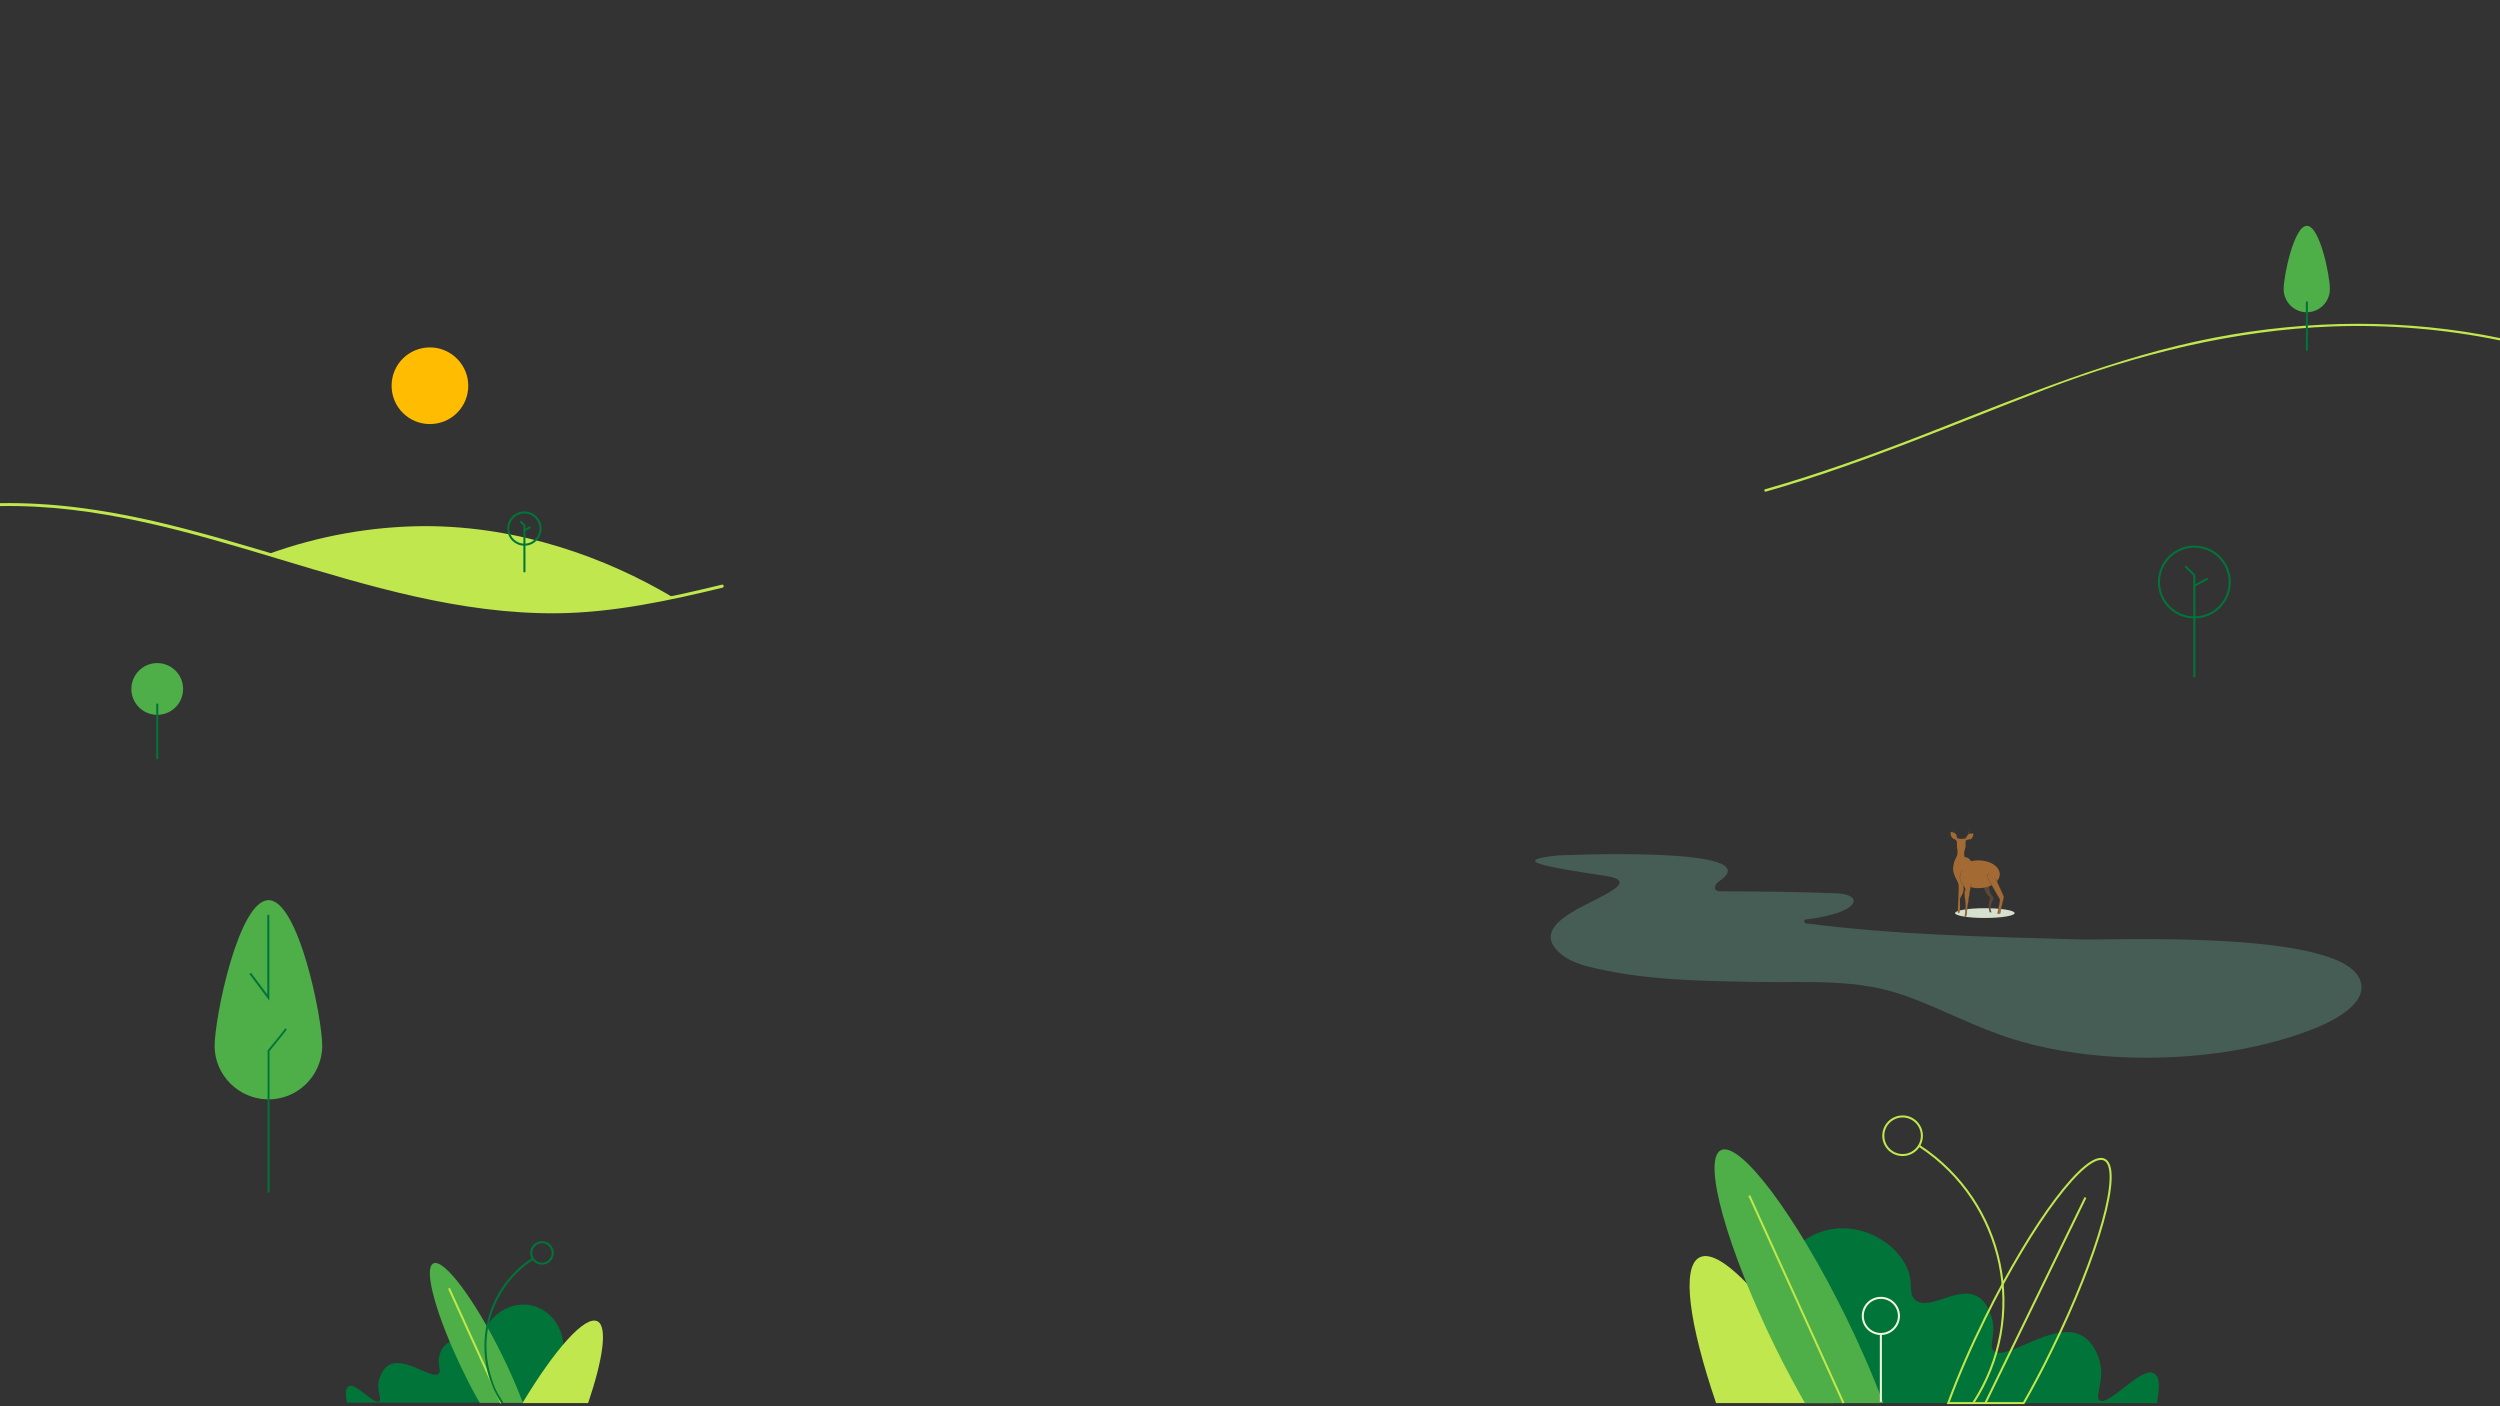 <?xml version="1.0" encoding="utf-8"?>
<!-- Generator: Adobe Illustrator 22.1.0, SVG Export Plug-In . SVG Version: 6.00 Build 0)  -->
<svg version="1.1" id="Layer_2_1_" xmlns="http://www.w3.org/2000/svg" xmlns:xlink="http://www.w3.org/1999/xlink" x="0px" y="0px"
	 viewBox="0 0 1024 576" style="enable-background:new 0 0 1024 576;" xml:space="preserve">
<rect x="0" y="0" width="1024" height="576" fill="#333333" stroke="none"/>
<style type="text/css">
	.st0{fill:#FFBC00;}
	.st1{fill:none;}
	.st2{fill:#C0E74D;}
	.st3{fill:#017439;}
	.st4{fill:#4EAE48;}
	.st5{fill:none;stroke:#C0E74D;stroke-width:0.84;stroke-miterlimit:10;}
	.st6{fill:none;stroke:#017439;stroke-width:0.84;stroke-miterlimit:10;}
	.st7{fill:none;stroke:#F2FADB;stroke-width:0.84;stroke-miterlimit:10;}
	.st8{fill:none;stroke:#017439;stroke-width:0.77;stroke-miterlimit:10;}
	.st9{fill:#D5E0CE;}
	.st10{fill:#A46A34;}
	.st11{fill:#5A4738;}
	.st12{fill:none;stroke:#5A4738;stroke-width:0.42;stroke-linecap:round;stroke-linejoin:round;}
	.st13{fill:none;stroke:#5A4738;stroke-width:0.13;stroke-linecap:round;stroke-linejoin:round;}
	.st14{opacity:0.3;}
	.st15{fill:#73BFA4;}
</style>
<title>IECS_illustrated_headerBackground</title>
<path class="st0" d="M191.8,158c0,8.7-7,15.7-15.7,15.7c-8.7,0-15.7-7-15.7-15.7c0-8.7,7-15.7,15.7-15.7c6.3,0,12,3.8,14.5,9.7
	C191.4,153.9,191.8,155.9,191.8,158"/>
<line class="st1" x1="48.7" y1="232.7" x2="52" y2="234.3"/>
<path class="st2" d="M723.2,201.4c39.3-11.2,76.7-27.4,114.8-42c37.6-14.4,77.2-24.2,117.6-25.7c22.9-0.8,45.8,1.1,68.2,5.7
	c0.6,0.1,0.9-0.8,0.3-0.9c-38.6-8-78.3-7.6-117-0.2c-41,7.9-79.2,24.1-117.9,39.2c-21.8,8.5-43.7,16.5-66.2,22.9
	c-0.3,0.1-0.4,0.3-0.3,0.6C722.7,201.3,723,201.4,723.2,201.4L723.2,201.4L723.2,201.4z"/>
<path class="st2" d="M0,207.3c78.7-1.5,149.4,44.5,227.9,43.9c23-0.2,45.9-5.1,68.1-10.5c0.3-0.1,0.5-0.4,0.4-0.8s-0.4-0.5-0.8-0.4
	l0,0c-20.5,5-41.7,9.6-62.9,10.4c-19.4,0.7-38.8-1.9-57.8-5.9c-37.9-8.1-74.4-21.9-112.2-30.6c-20.6-4.7-41.6-7.7-62.8-7.3
	c-0.3,0-0.6,0.3-0.6,0.6C-0.6,207.1-0.3,207.3,0,207.3z"/>
<path class="st2" d="M251.8,248.9c8.1-1.2,16-2.6,23.9-4.2c-27.6-16.4-63-29.2-101.7-29.2c-21.8,0.1-43.5,4-64,11.4
	C157.1,240.9,203.9,255.9,251.8,248.9z"/>
<path class="st3" d="M142.1,574.7c-0.6-3.3-0.8-6,0.7-6.9c2.9-1.6,10.4,7.7,12.5,6.2c1.3-0.9-1.5-4.8,0.2-9.6
	c0.2-0.6,1.2-3.7,3.7-5.2c6.5-3.9,17.9,6.2,20.5,3.4c1.3-1.4-1.1-4.2,0.7-8.6c0.5-1.5,1.4-2.8,2.7-3.7c4.5-3,11.1,3.3,14.4,0.7
	c1.8-1.4,0.5-3.6,1.8-7c2-5.4,9.4-10.6,17.3-9.5c7.7,1.1,13.8,8,14.1,16.4v23.6H142.1z"/>
<path class="st4" d="M177.5,517.5c4.3-2.1,16.8,14.6,28,37.2c3.2,6.5,6.1,13.1,8.7,19.9h-17.7c-2.2-3.8-4.4-7.9-6.5-12.3
	C178.9,539.7,173.2,519.6,177.5,517.5z"/>
<line class="st5" x1="183.9" y1="527.7" x2="205.3" y2="574.7"/>
<path class="st6" d="M205.8,574.7c-12.9-19.7-7.4-46.2,12.4-59.1c0,0,0,0,0,0"/>
<circle class="st6" cx="222" cy="513.2" r="4.4"/>
<circle class="st6" cx="898.8" cy="238.4" r="14.5"/>
<polyline class="st6" points="898.8,277.4 898.8,239.9 904.3,237 "/>
<polyline class="st6" points="898.8,239.7 898.8,235.6 895.1,231.9 "/>
<path class="st3" d="M883.5,574.7c1-5.9,1.4-10.8-1.3-12.2c-5.2-2.9-18.6,13.7-22.2,11.1c-2.3-1.7,2.6-8.6-0.3-17.2
	c-0.4-1-2.2-6.6-6.7-9.2c-11.6-6.9-31.8,11.1-36.5,6c-2.3-2.5,2-7.5-1.3-15.2c-0.8-2-2-4.9-4.8-6.7c-8-5.2-19.8,5.8-25.7,1.3
	c-3.2-2.4-0.9-6.4-3.2-12.4c-3.6-9.7-16.8-18.9-30.8-16.8c-13.7,2-24.5,14.3-25.1,29.2v42.1L883.5,574.7z"/>
<path class="st2" d="M702.9,574.7c-11.1-32.6-14.3-56-6.7-59.7c9-4.5,31,20.3,54.7,59.7H702.9z"/>
<path class="st4" d="M704.9,471.1c7.8-3.8,30.5,26.4,50.8,67.5c5.8,11.8,11.1,23.8,15.7,36.1h-32.1c-3.9-6.9-7.9-14.3-11.8-22.2
	C707.3,511.4,697.1,474.9,704.9,471.1z"/>
<line class="st5" x1="716.5" y1="489.7" x2="755.1" y2="574.7"/>
<path class="st5" d="M862,475c-7.5-3.7-29.4,25.4-48.9,64.9c-5.6,11.3-10.7,22.9-15.1,34.8h30.9c3.8-6.6,7.6-13.8,11.3-21.4
	C859.7,513.8,869.5,478.7,862,475z"/>
<line class="st5" x1="854.2" y1="490.5" x2="813.2" y2="574.7"/>
<path class="st5" d="M808.2,574.7c23-35.2,13.1-82.3-22-105.3c0,0,0,0-0.1,0"/>
<circle class="st5" cx="779.3" cy="465.2" r="7.9"/>
<circle class="st6" cx="214.8" cy="216.5" r="6.6"/>
<polyline class="st6" points="214.8,234.4 214.8,217.2 217.3,215.9 "/>
<polyline class="st6" points="214.8,217.1 214.8,215.2 213.1,213.5 "/>
<path class="st7" d="M770.4,574.2v-27.7"/>
<circle class="st7" cx="770.4" cy="539" r="7.4"/>
<circle class="st4" cx="64.4" cy="282.2" r="10.6"/>
<line class="st6" x1="64.4" y1="288.2" x2="64.4" y2="310.9"/>
<path class="st4" d="M954.3,118.1c0.2,5.2-3.9,9.6-9.1,9.8s-9.6-3.9-9.8-9.1c0-0.2,0-0.4,0-0.6c0-5.2,4.2-25.7,9.5-25.7
	S954.3,112.9,954.3,118.1z"/>
<line class="st6" x1="944.9" y1="123.5" x2="944.9" y2="143.7"/>
<path class="st4" d="M132,428.7c-0.3,12.2-10.4,21.9-22.5,21.6c-11.8-0.3-21.4-9.8-21.6-21.6c0-12.2,9.9-60,22.1-60
	S132,416.5,132,428.7z"/>
<path class="st8" d="M117.2,421.4c-1.2,1.7-7.2,9-7.2,9v58.1"/>
<polyline class="st6" points="109.9,374.7 109.9,408.6 102.5,398.7 "/>
<path class="st2" d="M240.9,574.7c6.2-18.3,8-31.4,3.8-33.5c-5.1-2.5-17.4,11.4-30.7,33.5L240.9,574.7z"/>
<ellipse class="st9" cx="813" cy="374" rx="12.2" ry="2"/>
<path class="st10" d="M804.2,363.3c0.1,0.3,0.1,0.6,0.1,0.8c0.1,2-1.6,3.4-1.5,4.4c0.1,1.7,0.1,3.4-0.1,5.1c0,0.2-0.2,0.4-0.4,0.4
	l0,0c-0.2,0-0.4-0.2-0.4-0.4c0,0,0,0,0,0c0-1.2,0.1-2.1,0.2-4.6c0.2-5,0.3-6.2,0-7.1c-0.3-1.3-2.2-3.6-2.1-6.1
	c0.1-3.3,1.6-4.8,1.7-5.7c0.2-2.4,0.3-4,0.3-5.5c0-0.2,0.2-0.4,0.4-0.4h2.1c0.2,0,0.4,0.2,0.4,0.4c0,0,0,0,0,0
	c-0.1,1.8-0.8,6.5,0,6.5c1.7,0,2.8,2.2,2.9,2.2"/>
<path class="st11" d="M812.6,362.5c0,0-0.3,2.7,2.6,5.2c-0.7,1.9-0.8,4-0.2,6h0.8c0,0-1.4-1.6,0.7-5.5c0.1-0.2,0.1-0.5-0.1-0.7
	c-0.7-0.8-2.2-2.9-1.5-5.3L812.6,362.5z"/>
<ellipse class="st10" cx="810.4" cy="358.1" rx="8.7" ry="5.7"/>
<path class="st10" d="M814.7,357.6c-0.8,0.6-0.9,1.6-0.4,2.4c0.8,1.3,4.1,7.2,4.8,8.3c0.1,0.1,0.1,0.3,0.1,0.4l-1,5.5h1l1.6-6.9
	l-3.4-7.5"/>
<path class="st12" d="M806.5,340.7c0,0.2-0.2,1.1-0.3,1.7c0,0.2-0.1,0.3-0.3,0.4l-1.7,0.9c-0.2,0.1-0.5,0.2-0.8,0.2l0,0
	c-0.3,0-0.5-0.1-0.8-0.2l-1.7-0.9c-0.1-0.1-0.2-0.3-0.2-0.4c-0.1-0.5-0.2-1.5-0.3-1.7"/>
<path class="st13" d="M814.7,357.6c-0.8,0.6-0.9,1.6-0.4,2.4c0.8,1.3,4.1,7.2,4.8,8.3c0.1,0.1,0.1,0.3,0.1,0.4l-1,5.5h1l1.6-6.9
	l-3.4-7.5"/>
<path class="st10" d="M803.7,356.4c-0.8,1.2-1.1,2.7-0.8,4.1c0.2,0.6,0.5,0.9,1.8,3c0.1,0.1,0.1,0.2,0.2,0.4
	c0.1,0.4,0.1,0.9-0.1,1.2c-0.4,1,0.2,3,0.3,5.7s-0.5,4.6-0.2,4.7s0.5-0.5,0.5-0.5c0.2-0.5,0.3-1.1,0.2-1.7c0-0.2,0-0.2,0.5-3.4
	c0.3-1.8,0.6-3.9,1-6.5l0.3-1.5"/>
<path class="st13" d="M803.7,356.4c-0.8,1.2-1.1,2.7-0.8,4.1c0.2,0.6,0.5,0.9,1.8,3c0.1,0.1,0.1,0.2,0.2,0.4
	c0.1,0.4,0.1,0.9-0.1,1.2c-0.4,1,0.2,3,0.3,5.7s-0.5,4.6-0.2,4.7s0.5-0.5,0.5-0.5c0.2-0.5,0.3-1.1,0.2-1.7c0-0.2,0-0.2,0.5-3.4
	c0.3-1.8,0.6-3.9,1-6.5l0.3-1.5"/>
<path class="st10" d="M802,343.7c0,0-0.1-0.1-0.1-0.1l0,0c0,0-0.1-0.1-0.1-0.1c-0.1-0.1-0.2-0.3-0.3-0.5c-0.1-0.2-0.1-0.4-0.1-0.6
	v-0.1c0,0,0-0.1,0-0.1c0-0.1-0.1-0.2-0.1-0.3c-0.1-0.2-0.2-0.3-0.4-0.4c-0.1-0.1-0.3-0.2-0.5-0.3c-0.2-0.1-0.4-0.2-0.6-0.3
	c-0.2-0.1-0.5-0.1-0.7-0.1c-0.1,0-0.1,0-0.1,0.1c0,0.2,0,0.5,0,0.7c0,0.2,0.1,0.4,0.1,0.6c0.1,0.2,0.1,0.4,0.2,0.5
	c0.1,0.2,0.2,0.3,0.3,0.4l0.2,0.2l0.1,0.1l0.1,0.1c0.2,0.1,0.4,0.2,0.6,0.2c0.1,0.1,0.3,0.2,0.4,0.3l0,0c0.2,0.3,0.5,0.5,0.8,0.7
	l0.2,0.1c0.1,0,0.2,0,0.2-0.1c0-0.1,0-0.1,0-0.2C802.3,344.2,802.1,344,802,343.7z"/>
<path class="st10" d="M804.9,343.7c0,0,0.1-0.1,0.1-0.1l0,0c0,0,0.1,0,0.1-0.1c0.1-0.1,0.3-0.3,0.3-0.4c0.1-0.2,0.2-0.4,0.2-0.6
	l0.1-0.1c0,0,0-0.1,0.1-0.1c0-0.1,0.1-0.2,0.2-0.2c0.1-0.1,0.3-0.3,0.4-0.4c0.2-0.1,0.3-0.2,0.5-0.2c0.2-0.1,0.4-0.1,0.6-0.1
	c0.2,0,0.5,0,0.7,0c0.1,0,0.1,0.1,0.1,0.1c0,0.2-0.1,0.5-0.1,0.7c-0.1,0.2-0.1,0.4-0.2,0.6c-0.1,0.2-0.2,0.3-0.3,0.5
	c-0.1,0.1-0.3,0.3-0.4,0.4l-0.3,0.1h-0.2h-0.2c-0.2,0-0.4,0.1-0.6,0.1c-0.2,0.1-0.3,0.1-0.5,0.2l0,0c-0.3,0.2-0.6,0.4-0.9,0.5
	l-0.3,0.1c-0.1,0-0.2,0-0.2-0.1c0-0.1,0-0.1,0-0.1C804.5,344.1,804.7,343.9,804.9,343.7z"/>
<path class="st10" d="M804.9,343.6h-3.2c-0.1,0-0.2,0.1-0.2,0.2c0,0,0,0,0,0l0.1,3.3c0,0.1,0,0.2,0,0.2c0.2,0.8,0.6,1.5,1.1,2.2
	c0.4,0.4,1,0.4,1.4,0c0,0,0,0,0,0c0.4-0.7,0.7-1.5,0.9-2.3c0-0.2,0.1-0.3,0.1-0.5v-3C805.2,343.7,805.1,343.6,804.9,343.6z"/>
<g class="st14">
	<path class="st15" d="M966.1,400.2c-10.5-19.3-101.9-15-114.5-15.4c-37.3-1.1-74.9-1.8-111.9-6.6c-0.5-0.1-0.8-0.5-0.7-0.9
		c0-0.4,0.3-0.7,0.7-0.7c22.6-2.7,23.8-10.2,12.7-10.7c-15.9-0.6-31.8-0.8-47.7-0.8c-3.2,0-2.7-2.7-0.5-4.2
		c22-14.6-66.3-10.5-66.3-10.5c-18.5,2-7.4,4.3,19.9,8.4c11.5,1.7,2.4,6.2-2.5,8.8c-8.5,4.6-28.9,12.4-15.9,23.2
		c3.9,3.2,9,4.7,14,5.8c21.6,5,43.9,5.2,66,5.6c21.3,0.4,41.2-1.6,61.7,5.9c14.8,5.4,28.7,13,43.7,17.6
		c36.6,11.4,88.1,9.9,123.8-4.7C955.8,418.1,971.7,410.3,966.1,400.2z"/>
</g>
</svg>
